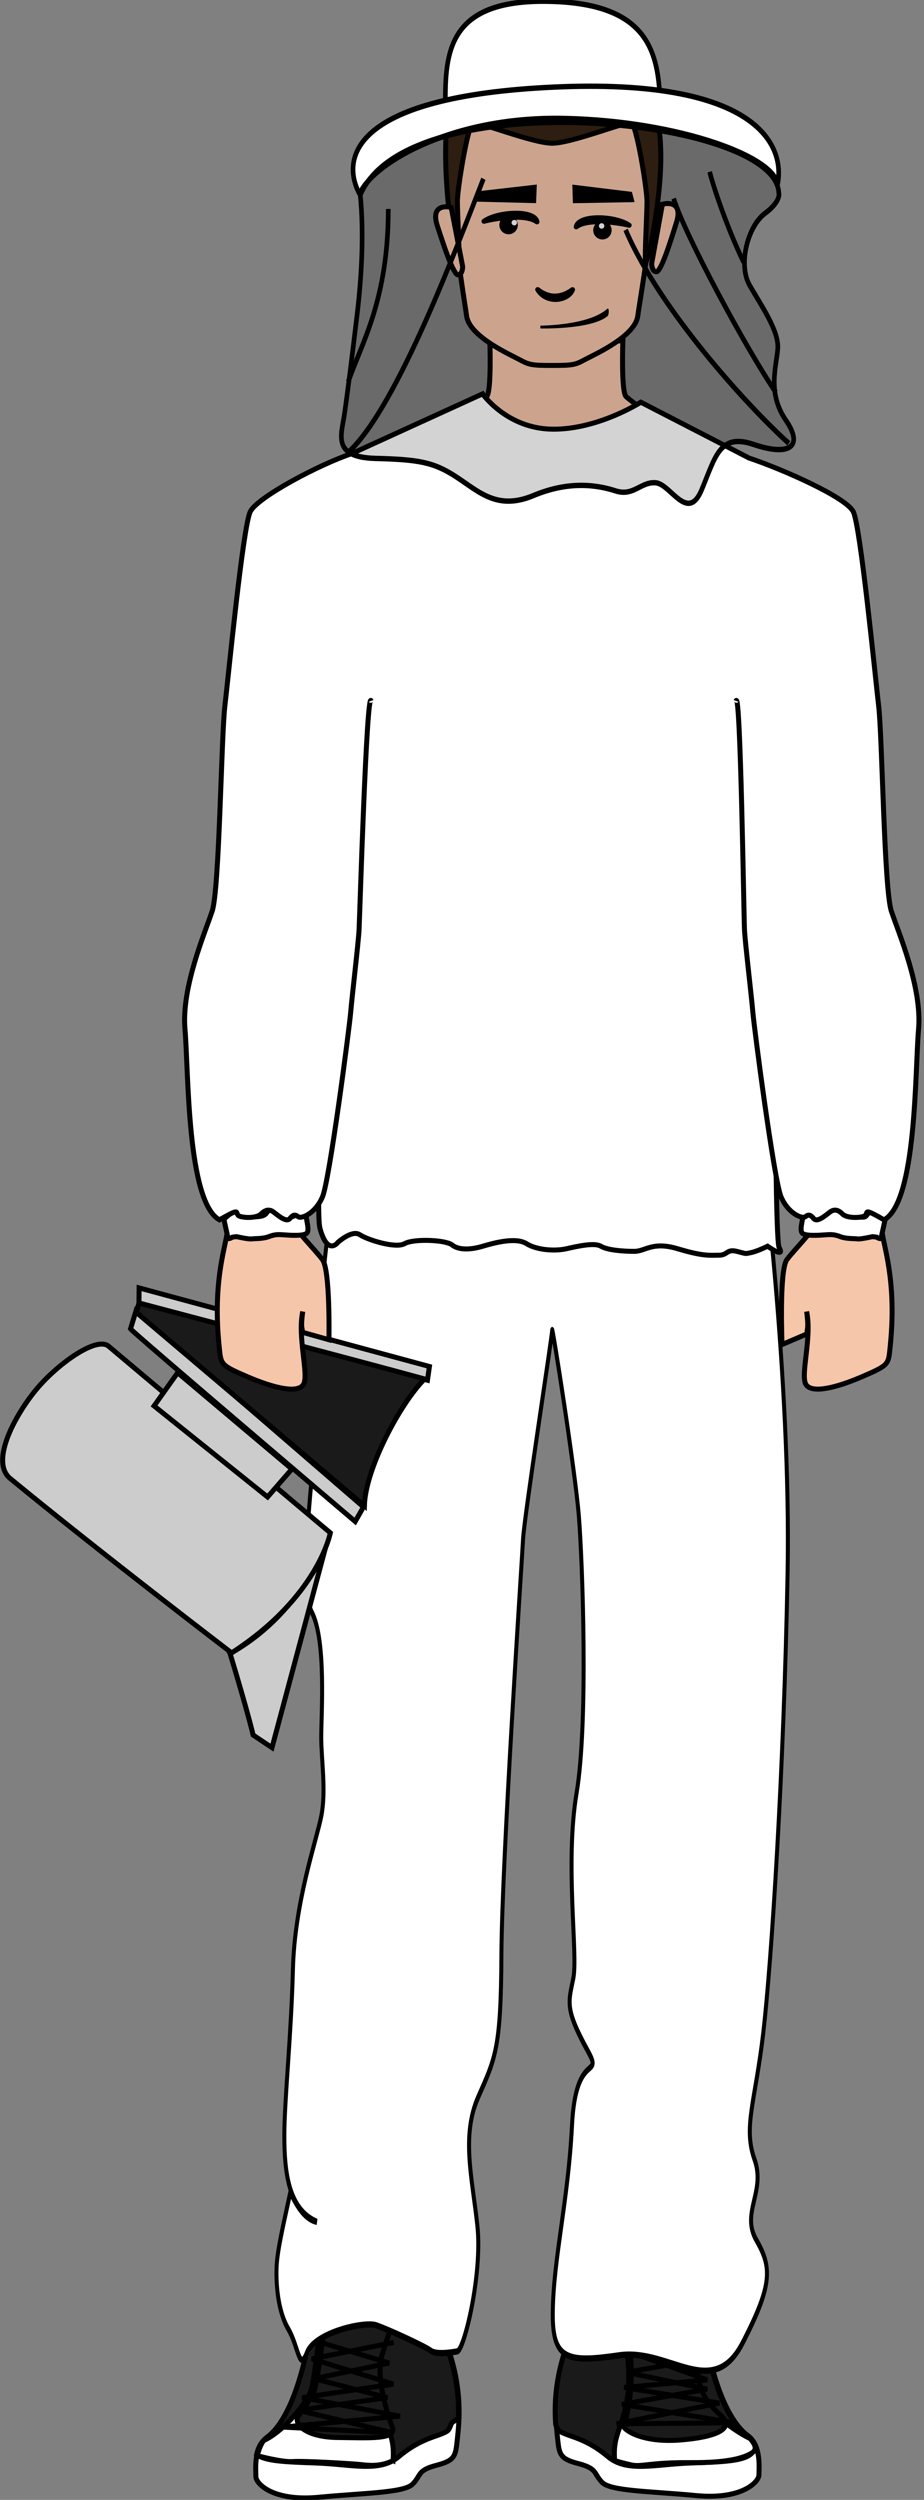<?xml version="1.0" encoding="UTF-8" standalone="no"?>
<!-- Created with Inkscape (http://www.inkscape.org/) -->

<svg
   xmlns:dc="http://purl.org/dc/elements/1.1/"
   xmlns:cc="http://creativecommons.org/ns#"
   xmlns:rdf="http://www.w3.org/1999/02/22-rdf-syntax-ns#"
   xmlns:svg="http://www.w3.org/2000/svg"
   xmlns="http://www.w3.org/2000/svg"
   xmlns:sodipodi="http://sodipodi.sourceforge.net/DTD/sodipodi-0.dtd"
   xmlns:inkscape="http://www.inkscape.org/namespaces/inkscape"
   width="185"
   height="500"
   id="svg5963"
   version="1.1"
   inkscape:version="0.48.4 r9939"
   sodipodi:docname="teacher-woman.svg"
   inkscape:export-filename="/home/swap/Документы/James/June 2015/folders-sample/SVG Images/Teacher/teacher-woman.png"
   inkscape:export-xdpi="90"
   inkscape:export-ydpi="90">
  <rect width="100%" height="100%" fill="#808080" stroke="none"/>
  <defs
     id="defs5965" />
  <sodipodi:namedview
     id="base"
     pagecolor="#ffffff"
     bordercolor="#666666"
     borderopacity="1.0"
     inkscape:pageopacity="0.0"
     inkscape:pageshadow="2"
     inkscape:zoom="0.76650375"
     inkscape:cx="59.33205"
     inkscape:cy="270.5437"
     inkscape:document-units="px"
     inkscape:current-layer="layer1"
     showgrid="false"
     inkscape:window-width="1366"
     inkscape:window-height="717"
     inkscape:window-x="0"
     inkscape:window-y="-3"
     inkscape:window-maximized="1" />
  <g
     inkscape:label="Layer 1"
     inkscape:groupmode="layer"
     id="layer1"
     transform="translate(0,-552.362)">
    <g
       transform="matrix(0.691,0,0,0.691,-416.934,384.393)"
       id="g10013">
      <path
         sodipodi:nodetypes="ccsssszcccssssc"
         transform="matrix(-0.267,0,0,0.268,1317.134,374.644)"
         style="fill:#f6c6ab;fill-opacity:1;stroke:#000000;stroke-width:5.404px;stroke-linecap:butt;stroke-linejoin:miter;stroke-opacity:1"
         d="m 1751.429,188.791 c -2.857,30 -22.143,310 -24.286,317.857 -2.143,7.857 -23.458,36.237 -24.172,54.094 -0.714,17.857 9.172,260.192 12.744,272.334 3.571,12.143 -16.857,48.643 -8.571,129.667 2.046,20.01 0.741,20.386 30.023,32.976 29.433,12.655 55.706,18.806 61.616,8.379 5.909,-10.427 -6.791,-50.56 -0.905,-78.47 -2.755,20.739 0.284,19.224 -0.585,24.01 l 27.285,11.613 c 0,0 3.281,-80.318 -5.29,-91.747 -8.571,-11.429 -32.143,-34.286 -32.143,-41.429 0,-7.143 39.126,-233.284 39.126,-248.284 0,-15 -8.412,-39.573 -6.983,-58.144 C 1820.714,503.076 1860,354.505 1860,290.219"
         id="path5343"
         inkscape:connector-curvature="0" />
      <path
         sodipodi:nodetypes="cccc"
         transform="matrix(0.267,0,0,0.268,211.056,374.644)"
         inkscape:connector-curvature="0"
         id="path5345"
         d="m 1751.429,188.791 c -2.857,30 -22.143,310 -24.286,317.857 m 92.143,15 C 1820.714,503.076 1860,354.505 1860,290.219"
         style="fill:#f6c6ab;fill-opacity:1;stroke:#000000;stroke-width:5.404px;stroke-linecap:butt;stroke-linejoin:miter;stroke-opacity:1" />
      <path
         sodipodi:nodetypes="csssccsssc"
         transform="matrix(-0.267,0,0,0.268,1316.899,374.644)"
         style="fill:#f6c6ab;fill-opacity:1;stroke:#000000;stroke-width:5.404px;stroke-linecap:butt;stroke-linejoin:miter;stroke-opacity:1"
         d="m 1760,210.219 c -26.429,-60.714 -9.992,-91.077 12.865,-128.22 22.857,-37.143 83.563,-52.494 97.135,-58.208 13.571,-5.714 117.619,-80.714 123.016,-86.429 5.397,-5.714 3.413,-60.036 3.413,-60.036 l 144.364,0 c 0,0 -1.984,54.322 3.413,60.036 5.397,5.714 109.444,80.714 123.016,86.429 13.571,5.714 82.143,17.143 105,54.286 22.857,37.143 31.429,71.429 5,132.143"
         id="path5351"
         inkscape:connector-curvature="0" />
      <path
         transform="matrix(0.267,0,0,0.268,211.056,374.644)"
         sodipodi:nodetypes="ssscssszs"
         inkscape:connector-curvature="0"
         id="path5353"
         d="m 2032.857,-102.638 c -10.714,-5.714 -54.286,-25 -57.143,-47.143 -2.857,-22.143 -35.581,-204.906 -3.578,-233.994 7.575,-6.885 82.149,-47.451 96.474,-47.451 14.325,0 95.395,34.06 102.628,41.302 27.881,27.919 -6.875,218.001 -9.732,240.144 -2.857,22.143 -46.429,41.429 -57.143,47.143 -10.714,5.714 -12.857,6.429 -35.754,6.429 -22.896,0 -25.039,-0.714 -35.753,-6.429 z"
         style="fill:#f6c6ab;fill-opacity:1;stroke:#000000;stroke-width:5.404px;stroke-linecap:butt;stroke-linejoin:miter;stroke-opacity:1" />
      <path
         sodipodi:nodetypes="zsccsssssccsz"
         transform="matrix(0.267,0,0,0.268,211.056,374.644)"
         inkscape:connector-curvature="0"
         id="path5355"
         d="m 2069.608,-450.826 c -34.023,1.038 -82.592,17.032 -107.369,60.855 -13.278,23.484 -11.838,102.623 1.229,172.565 2.055,6.512 3.475,10.419 3.687,9.781 1.429,-4.286 -1.437,-52.147 -1.437,-65.719 -1e-4,-13.571 11.411,-83.571 17.125,-85 5.714,-1.429 64.671,22.125 85.781,22.125 21.11,0 80.036,-23.554 85.75,-22.125 5.714,1.429 17.125,71.429 17.125,85 0,13.571 -2.835,61.433 -1.406,65.719 0.214,0.643 1.634,-3.375 3.719,-10.062 14.139,-69.696 21.658,-140.728 -6.06,-186.174 -13.974,-22.91 -64.121,-48.003 -98.144,-46.965 z"
         style="fill:#362414;fill-opacity:1;stroke:#000000;stroke-width:5.404px;stroke-linecap:butt;stroke-linejoin:miter;stroke-opacity:1" />
      <path
         transform="matrix(0.267,0.02,-0.02,0.267,208.069,336.148)"
         inkscape:connector-curvature="0"
         id="path5357"
         d="m 1950,-269.781 c -9.286,-1.429 -21.429,1.429 -13.571,20.714 7.857,19.286 21.428,52.143 26.428,51.429 5,-0.714 4.286,-9.286 4.286,-9.286 z"
         style="fill:#f6c6ab;fill-opacity:1;stroke:#000000;stroke-width:5.404px;stroke-linecap:butt;stroke-linejoin:miter;stroke-opacity:1" />
      <path
         transform="matrix(-0.266,0.023,0.023,0.267,1320.214,329.371)"
         style="fill:#f6c6ab;fill-opacity:1;stroke:#000000;stroke-width:5.404px;stroke-linecap:butt;stroke-linejoin:miter;stroke-opacity:1"
         d="m 1950,-269.781 c -9.286,-1.429 -21.429,1.429 -13.571,20.714 7.857,19.286 21.428,52.143 26.428,51.429 5,-0.714 4.286,-9.286 4.286,-9.286 z"
         id="path5363"
         inkscape:connector-curvature="0" />
      <path
         sodipodi:nodetypes="ccc"
         transform="matrix(0.267,-0.018,0.017,0.267,216.849,410.06)"
         inkscape:connector-curvature="0"
         id="path5365"
         d="m 1988.905,-251.42 c 15.217,-9.523 55.365,-9.194 57.229,4.496 -11.663,-9.667 -43.325,-7.076 -57.229,-4.496 z"
         style="fill:#000000;stroke:#000000;stroke-width:5.404px;stroke-linecap:round;stroke-linejoin:round;stroke-opacity:1" />
      <path
         transform="matrix(0.267,-0.006,0.006,0.268,210.49,386.275)"
         d="m 2038.929,-245.852 c 0,5.523 -4.477,10 -10,10 -5.523,0 -10,-4.477 -10,-10 0,-5.523 4.477,-10 10,-10 5.523,0 10,4.477 10,10 z"
         sodipodi:ry="10"
         sodipodi:rx="10"
         sodipodi:cy="-245.85211"
         sodipodi:cx="2028.9286"
         id="path5367"
         style="fill:#000000;fill-opacity:1;stroke:none"
         sodipodi:type="arc" />
      <path
         transform="matrix(0.079,-0.002,0.002,0.079,592.599,331.009)"
         sodipodi:type="arc"
         style="fill:#ffffff;fill-opacity:1;stroke:none"
         id="path5369"
         sodipodi:cx="2028.9286"
         sodipodi:cy="-245.85211"
         sodipodi:rx="10"
         sodipodi:ry="10"
         d="m 2038.929,-245.852 c 0,5.523 -4.477,10 -10,10 -5.523,0 -10,-4.477 -10,-10 0,-5.523 4.477,-10 10,-10 5.523,0 10,4.477 10,10 z" />
      <path
         sodipodi:nodetypes="csscc"
         transform="matrix(0.266,-0.028,0.028,0.267,218.026,433.707)"
         inkscape:connector-curvature="0"
         id="path5373"
         d="m 2052.63,-145.679 c 0,0 52.055,5.463 74.028,-10.556 2.186,-1.594 1.51,6.606 -0.758,8.081 -19.326,12.572 -73.523,5.505 -73.523,5.505 z"
         style="fill:#000000;stroke:none" />
      <path
         transform="matrix(0.266,0.024,-0.024,0.267,206.573,324.484)"
         inkscape:connector-curvature="0"
         id="path5375"
         d="m 1988.929,-273.709 58.928,-12.143 0.714,14.286 -60.714,3.929 z"
         style="fill:#000000;stroke:#000000;stroke-width:5.404px;stroke-linecap:butt;stroke-linejoin:miter;stroke-opacity:1" />
      <path
         transform="matrix(-0.266,0.022,0.022,0.267,1320.974,328.605)"
         style="fill:#000000;stroke:#000000;stroke-width:5.404px;stroke-linecap:butt;stroke-linejoin:miter;stroke-opacity:1"
         d="m 1988.929,-273.709 58.928,-12.143 0.714,14.286 -60.714,3.929 z"
         id="path5377"
         inkscape:connector-curvature="0" />
      <path
         style="fill:#000000;stroke:#000000;stroke-width:5.404px;stroke-linecap:round;stroke-linejoin:round;stroke-opacity:1"
         d="m 1988.905,-251.42 c 15.217,-9.523 55.365,-9.194 57.229,4.496 -11.663,-9.667 -43.325,-7.076 -57.229,-4.496 z"
         id="path5379"
         inkscape:connector-curvature="0"
         transform="matrix(-0.267,-0.013,-0.013,0.268,1313.444,401.516)"
         sodipodi:nodetypes="ccc" />
      <path
         sodipodi:type="arc"
         style="fill:#000000;fill-opacity:1;stroke:none"
         id="path5381"
         sodipodi:cx="2028.9286"
         sodipodi:cy="-245.85211"
         sodipodi:rx="10"
         sodipodi:ry="10"
         d="m 2038.929,-245.852 c 0,5.523 -4.477,10 -10,10 -5.523,0 -10,-4.477 -10,-10 0,-5.523 4.477,-10 10,-10 5.523,0 10,4.477 10,10 z"
         transform="matrix(-0.267,-0.001,-0.001,0.268,1319.41,377.633)" />
      <path
         d="m 2038.929,-245.852 c 0,5.523 -4.477,10 -10,10 -5.523,0 -10,-4.477 -10,-10 0,-5.523 4.477,-10 10,-10 5.523,0 10,4.477 10,10 z"
         sodipodi:ry="10"
         sodipodi:rx="10"
         sodipodi:cy="-245.85211"
         sodipodi:cx="2028.9286"
         id="path5383"
         style="fill:#ffffff;fill-opacity:1;stroke:none"
         sodipodi:type="arc"
         transform="matrix(-0.079,-3.7965028e-4,-3.7869856e-4,0.079,937.893,328.675)" />
      <path
         style="fill:#000000;stroke:#000000;stroke-width:8.293px;stroke-linecap:round;stroke-linejoin:round;stroke-opacity:1"
         d="m 1988.832,-249.785 c 15.607,-23.915 50.701,-16.884 57.109,2.553 -15.473,-12.906 -35.794,-18.036 -57.109,-2.553 z"
         id="path5385"
         inkscape:connector-curvature="0"
         transform="matrix(0.176,0.008,0.008,-0.173,411.151,267.779)"
         sodipodi:nodetypes="ccc" />
      <path
         sodipodi:nodetypes="cccc"
         transform="matrix(-0.267,0,0,0.268,1316.899,374.644)"
         style="fill:#f6c6ab;fill-opacity:1;stroke:#000000;stroke-width:5.404px;stroke-linecap:butt;stroke-linejoin:miter;stroke-opacity:1"
         d="m 1751.429,188.791 c -2.857,30 -22.143,310 -24.286,317.857 m 92.143,15 C 1820.714,503.076 1860,354.505 1860,290.219"
         id="path5387"
         inkscape:connector-curvature="0" />
      <path
         sodipodi:type="arc"
         style="fill:#ffffff;fill-opacity:1;stroke:#000000;stroke-width:1.446;stroke-linecap:round;stroke-linejoin:round;stroke-miterlimit:4;stroke-opacity:1;stroke-dasharray:none;stroke-dashoffset:0"
         id="path5409"
         sodipodi:cx="-516.11713"
         sodipodi:cy="-1097.7919"
         sodipodi:rx="1.7081269"
         sodipodi:ry="1.7081269"
         d="m -514.409,-1097.792 c 0,0.943 -0.765,1.708 -1.708,1.708 -0.943,0 -1.708,-0.765 -1.708,-1.708 0,-0.943 0.765,-1.708 1.708,-1.708 0.943,0 1.708,0.765 1.708,1.708 z"
         transform="translate(1286.549,1476.655)" />
      <path
         transform="translate(1285.725,1512.447)"
         d="m -514.409,-1097.792 c 0,0.943 -0.765,1.708 -1.708,1.708 -0.943,0 -1.708,-0.765 -1.708,-1.708 0,-0.943 0.765,-1.708 1.708,-1.708 0.943,0 1.708,0.765 1.708,1.708 z"
         sodipodi:ry="1.7081269"
         sodipodi:rx="1.7081269"
         sodipodi:cy="-1097.7919"
         sodipodi:cx="-516.11713"
         id="path5411"
         style="fill:#ffffff;fill-opacity:1;stroke:#000000;stroke-width:1.446;stroke-linecap:round;stroke-linejoin:round;stroke-miterlimit:4;stroke-opacity:1;stroke-dasharray:none;stroke-dashoffset:0"
         sodipodi:type="arc" />
      <path
         sodipodi:type="arc"
         style="fill:#ffffff;fill-opacity:1;stroke:#000000;stroke-width:1.446;stroke-linecap:round;stroke-linejoin:round;stroke-miterlimit:4;stroke-opacity:1;stroke-dasharray:none;stroke-dashoffset:0"
         id="path5413"
         sodipodi:cx="-516.11713"
         sodipodi:cy="-1097.7919"
         sodipodi:rx="1.7081269"
         sodipodi:ry="1.7081269"
         d="m -514.409,-1097.792 c 0,0.943 -0.765,1.708 -1.708,1.708 -0.943,0 -1.708,-0.765 -1.708,-1.708 0,-0.943 0.765,-1.708 1.708,-1.708 0.943,0 1.708,0.765 1.708,1.708 z"
         transform="translate(1286.468,1548.239)" />
      <path
         transform="translate(1286.468,1584.031)"
         d="m -514.409,-1097.792 c 0,0.943 -0.765,1.708 -1.708,1.708 -0.943,0 -1.708,-0.765 -1.708,-1.708 0,-0.943 0.765,-1.708 1.708,-1.708 0.943,0 1.708,0.765 1.708,1.708 z"
         sodipodi:ry="1.7081269"
         sodipodi:rx="1.7081269"
         sodipodi:cy="-1097.7919"
         sodipodi:cx="-516.11713"
         id="path5415"
         style="fill:#ffffff;fill-opacity:1;stroke:#000000;stroke-width:1.446;stroke-linecap:round;stroke-linejoin:round;stroke-miterlimit:4;stroke-opacity:1;stroke-dasharray:none;stroke-dashoffset:0"
         sodipodi:type="arc" />
      <g
         transform="matrix(0.912,0,0,0.912,62.017,77.763)"
         id="g6404">
        <path
           style="fill:#ffffff;fill-opacity:1;stroke:#000000;stroke-width:2.105px;stroke-linecap:butt;stroke-linejoin:miter;stroke-opacity:1"
           d="m -512.964,114.453 c -4.467,18.921 -10.512,29.17 -16.293,33.374 -5.781,4.205 -4.73,13.665 -4.73,16.556 0,2.891 7.095,10.512 26.542,8.672 19.446,-1.84 36.002,-1.84 39.681,-5.519 3.679,-3.679 1.84,-5.781 9.986,-7.884 8.146,-2.102 8.146,-3.942 8.935,-11.3 0.788,-7.358 2.102,-19.972 -3.679,-37.053 -22.074,-15.505 -32.323,-15.505 -42.309,-13.928 -9.986,1.577 -17.344,2.891 -18.132,17.081 z"
           id="path6384"
           inkscape:connector-curvature="0"
           transform="matrix(0.752,0,0,0.756,1076.45,843.013)" />
        <path
           style="fill:#1a1a1a;fill-opacity:1;stroke:#000000;stroke-width:1.105px;stroke-linecap:butt;stroke-linejoin:miter;stroke-opacity:1"
           d="m -546.094,-585.5 c -3.383,0.066 -7.712,0.224 -11.812,0.469 -3.398,0.879 -5.716,2.613 -6.031,8.281 -2.345,9.931 -5.497,15.324 -8.531,17.531 -1.259,0.916 -1.899,2.297 -2.219,3.719 1.993,1.479 6.594,1.626 13.031,1.844 8.138,0.276 14.224,2.18 18.5,-1.406 4.276,-3.586 7.72,-4.279 9.375,-4.969 1.655,-0.69 1.654,-0.676 2.344,-2.469 0,0 0.634,-0.412 1.5,-1.031 0.123,-3.798 -0.218,-8.779 -2.281,-14.875 -6.027,-4.233 -10.353,-6.236 -13.875,-7.094 z"
           transform="matrix(1.433,0,0,1.439,1498.65,1759.667)"
           id="path6386"
           inkscape:connector-curvature="0" />
        <path
           style="fill:#ffffff;stroke:#000000;stroke-width:2.105px;stroke-linecap:butt;stroke-linejoin:miter;stroke-opacity:1"
           d="m -473.02,158.338 c 0.788,-9.723 -2.365,-12.351 -4.73,-22.6 -2.365,-10.249 -1.577,-26.542 3.679,-36.002 l -28.118,0 c -3.679,10.249 -3.416,25.491 -6.307,31.009 -2.891,5.519 -11.112,15.43 -18.996,19.109 -1.676,1.486 -2.916,6.443 -2.916,6.443 0,0 10.444,2.832 15.046,2.478 4.602,-0.354 25.313,0.885 28.499,1.239 3.186,0.354 8.389,1.073 13.842,-1.676 z"
           id="path6388"
           inkscape:connector-curvature="0"
           transform="matrix(0.752,0,0,0.756,1074.187,842.478)"
           sodipodi:nodetypes="csccsc" />
        <path
           transform="matrix(-0.752,0,0,0.756,433.158,842.478)"
           inkscape:connector-curvature="0"
           id="path6390"
           d="m -512.964,114.453 c -4.467,18.921 -10.512,29.17 -16.293,33.374 -5.781,4.205 -4.73,13.665 -4.73,16.556 0,2.891 7.095,10.512 26.542,8.672 19.446,-1.84 36.002,-1.84 39.681,-5.519 3.679,-3.679 1.84,-5.781 9.986,-7.884 8.146,-2.102 8.146,-3.942 8.935,-11.3 0.788,-7.358 2.102,-19.972 -3.679,-37.053 -22.074,-15.505 -32.323,-15.505 -42.309,-13.928 -9.986,1.577 -17.344,2.891 -18.132,17.081 z"
           style="fill:#ffffff;stroke:#000000;stroke-width:2.105px;stroke-linecap:butt;stroke-linejoin:miter;stroke-opacity:1" />
        <path
           style="fill:#1a1a1a;fill-opacity:1;stroke:#000000;stroke-width:1.105px;stroke-linecap:butt;stroke-linejoin:miter;stroke-opacity:1"
           d="m -482.781,-582.906 c -4.83,0.022 -14.056,0.277 -15.031,0.625 -0.735,0.263 -4.043,1.333 -6.906,2.469 -0.488,0.328 -0.957,0.672 -1.469,1.031 -2.406,7.11 -2.47,12.733 -2.188,16.688 0.525,1.336 0.689,1.438 2.188,2.062 1.655,0.69 5.099,1.383 9.375,4.969 4.276,3.586 10.362,1.682 18.5,1.406 8.138,-0.276 13.373,-0.416 14.062,-3.312 0,0 -0.051,-0.586 -0.062,-0.688 -0.371,-0.75 -0.875,-1.415 -1.594,-1.938 -3.034,-2.207 -6.218,-7.6 -8.562,-17.531 -0.086,-1.543 -0.293,-2.788 -0.656,-3.812 -2.369,-0.998 -4.483,-1.83 -4.75,-1.906 -0.163,-0.046 -1.296,-0.07 -2.906,-0.062 z"
           transform="matrix(1.433,0,0,1.439,1498.65,1759.667)"
           id="path6392"
           inkscape:connector-curvature="0" />
        <path
           sodipodi:nodetypes="csccsc"
           transform="matrix(-0.752,0,0,0.756,433.158,842.478)"
           inkscape:connector-curvature="0"
           id="path6394"
           d="m -530.324,149.146 c 7.884,-3.679 18.937,-12.882 21.828,-18.401 2.891,-5.519 2.628,-20.76 6.307,-31.009 l 28.118,0 c -5.256,9.46 -6.044,25.753 -3.679,36.002 2.365,10.249 5.519,12.877 4.73,22.6 0,0 -3.115,1.008 -7.246,1.884 -4.131,0.876 -7.76,-1.127 -24.533,-1.001 -16.773,0.125 -22.781,-2.128 -25.91,-3.88 -3.129,-1.752 -1.252,-4.131 0.384,-6.195 z"
           style="fill:#ffffff;stroke:#000000;stroke-width:2.105px;stroke-linecap:butt;stroke-linejoin:miter;stroke-opacity:1" />
        <path
           transform="matrix(1.433,0,0,1.439,-4098.462,1759.667)"
           inkscape:connector-curvature="0"
           id="path6396"
           d="m 3413.429,-580.098 c 0.986,2.628 0.92,7.161 0.657,10.446 -0.263,3.285 -1.183,7.292 -1.511,7.818 -0.329,0.526 3.548,3.876 12.811,3.088 9.263,-0.788 11.431,-3.022 8.738,-5.387 -2.694,-2.365 -4.73,-4.796 -5.124,-9.592 -0.394,-4.796 -1.117,-4.402 -1.117,-4.402 0,0 -4.862,-2.759 -7.292,-2.956 -2.431,-0.197 -5.519,0.197 -6.832,0.854 -1.314,0.657 -0.329,0.131 -0.329,0.131 z"
           style="fill:#1a1a1a;stroke:#000000;stroke-width:1.105px;stroke-linecap:butt;stroke-linejoin:miter;stroke-opacity:1" />
        <path
           transform="matrix(1.433,0,0,1.439,-4098.462,1759.667)"
           inkscape:connector-curvature="0"
           id="path6398"
           d="m 3340.374,-563.937 c -0.986,1.708 1.708,4.599 8.803,4.665 7.095,0.066 13.139,0.526 12.088,-2.299 -1.051,-2.825 -3.745,-11.169 -2.299,-15.833 1.445,-4.665 2.102,-6.241 2.102,-6.241 0,0 -3.745,-2.234 -6.898,-1.774 -3.154,0.46 -8.015,2.102 -8.015,2.102 0,0 -1.577,12.68 -2.365,14.256 -0.788,1.577 -3.416,5.124 -3.416,5.124 z"
           style="fill:#1a1a1a;stroke:#000000;stroke-width:1.105px;stroke-linecap:butt;stroke-linejoin:miter;stroke-opacity:1" />
        <path
           transform="matrix(1.433,0,0,1.439,-4098.462,1759.667)"
           inkscape:connector-curvature="0"
           id="path6400"
           d="m 3361.572,-580.243 -18.117,3.623 18.024,5.575 -20.162,2.973 21.648,4.088 -25.922,2.416 24.528,1.301 -21.183,-5.017 19.79,-2.787 -16.259,-4.181 16.631,-3.438 -15.795,-4.738"
           style="fill:none;stroke:#000000;stroke-width:1.105px;stroke-linecap:butt;stroke-linejoin:miter;stroke-opacity:1" />
        <path
           transform="matrix(1.433,0,0,1.439,-4098.462,1759.667)"
           inkscape:connector-curvature="0"
           id="path6402"
           d="m 3412.858,-578.477 c 0.465,0.093 18.21,6.504 18.21,6.504 l -18.396,1.672 21.09,3.438 -22.763,4.553 26.201,-0.186 -24.993,-4.088 18.861,-3.345 -17.839,-3.716 15.702,-2.787"
           style="fill:none;stroke:#000000;stroke-width:1.105px;stroke-linecap:butt;stroke-linejoin:miter;stroke-opacity:1" />
      </g>
      <path
         sodipodi:nodetypes="cssssssccscsscsssscssscsssssssssc"
         transform="matrix(0.946,0,0,1.479,-428.453,100.885)"
         inkscape:connector-curvature="0"
         id="path5550"
         d="m 1195.666,322.342 c -6.812,14.007 -8.912,50.958 -8.649,55.425 0.263,4.467 -5.256,28.381 -0.788,33.9 4.467,5.519 2.891,19.972 2.891,24.439 0,4.467 1.577,10.512 0,15.505 -1.577,4.993 -8.146,16.818 -8.672,29.958 -0.526,13.139 -2.628,25.491 -2.628,32.586 0,7.095 1.314,14.453 9.986,16.818 -3.534,-0.496 -6.005,-2.849 -8.146,-5.781 -1.839,5.519 -3.942,11.037 -4.205,14.453 -0.263,3.416 0.405,8.857 3.558,12.273 3.153,3.416 3.371,8.587 5.736,4.645 2.365,-3.942 17.511,-6.144 21.19,-5.356 3.679,0.788 15.161,4.19 16.737,4.978 1.577,0.788 6.014,0.393 8.116,0.13 2.102,-0.263 7.732,-15.094 6.156,-24.554 -1.577,-9.46 -4.993,-17.607 0.263,-25.228 5.256,-7.621 6.964,-9.46 7.095,-27.856 0.131,-18.395 6.262,-76.863 6.633,-81.323 0.372,-4.46 8.919,-39.765 8.919,-40.88 0,-1.115 7.061,27.501 8.176,36.421 1.115,8.919 2.939,40.254 -0.696,54.122 -3.635,13.868 0.473,31.557 -1.004,36.278 -1.476,4.721 -2.709,5.924 4.453,14.248 4.816,5.597 -3.688,-0.368 -4.855,14.495 -1.167,14.863 -5.699,26.046 -5.896,36.639 -0.177,9.483 4.745,9.85 20.321,8.41 15.576,-1.44 28.544,9.049 37.795,-2.385 9.252,-11.434 9.026,-14.827 4.232,-20.174 -4.793,-5.347 2.953,-9.442 -0.564,-15.785 -3.516,-6.343 0.23,-11.212 2.701,-24.821 2.472,-13.609 6.319,-51.227 7.434,-89.878 1.115,-38.651 -8.275,-84.713 -8.275,-84.713"
         style="fill:#ffffff;stroke:#000000;stroke-width:1.223px;stroke-linecap:butt;stroke-linejoin:miter;stroke-opacity:1" />
      <g
         id="g6608">
        <path
           style="fill:#cccccc;fill-opacity:1;stroke:#000000;stroke-width:1.742px;stroke-linecap:butt;stroke-linejoin:miter;stroke-opacity:1"
           d="m 411.79,94.743 72.267,29.958 c 0,0 -26.279,-10.774 -55.186,1.577 -12.614,-17.607 -17.607,-23.651 -17.607,-23.651 z"
           id="path6573"
           inkscape:connector-curvature="0"
           transform="matrix(0.506,-0.659,-0.659,-0.506,536.255,1068.238)" />
        <path
           style="fill:#cccccc;fill-opacity:1;stroke:#000000;stroke-width:1.742px;stroke-linecap:butt;stroke-linejoin:miter;stroke-opacity:1"
           d="m 429.397,126.015 c 0,0 -0.167,56.952 1.161,98.227 0.304,9.437 19.259,12.197 30.559,11.671 11.3,-0.526 27.144,-5.308 26.881,-10.826 -0.263,-5.519 -4.467,-100.911 -4.467,-100.911 0,0 -20.235,-10.249 -54.134,1.84 z"
           id="path6575"
           inkscape:connector-curvature="0"
           transform="matrix(0.506,-0.659,-0.659,-0.506,536.255,1068.238)"
           sodipodi:nodetypes="cssscc" />
        <path
           style="fill:#cccccc;fill-opacity:1;stroke:#000000;stroke-width:1.742px;stroke-linecap:butt;stroke-linejoin:miter;stroke-opacity:1"
           d="m 480.115,149.141 12.877,-0.788 2.365,52.032 -14.191,-0.526 z"
           id="path6577"
           inkscape:connector-curvature="0"
           transform="matrix(0.506,-0.659,-0.659,-0.506,536.255,1068.238)"
           sodipodi:nodetypes="ccccc" />
        <path
           style="fill:#cccccc;stroke:#000000;stroke-width:1.742px;stroke-linecap:butt;stroke-linejoin:miter;stroke-opacity:1"
           d="m 497.459,222.722 c -0.526,-1.84 -5.519,-103.013 -5.519,-103.013 l 5.781,0.788 6.044,104.59 z"
           id="path6579"
           inkscape:connector-curvature="0"
           transform="matrix(0.506,-0.659,-0.659,-0.506,536.255,1068.238)" />
        <path
           style="fill:#cccccc;stroke:#000000;stroke-width:1.742px;stroke-linecap:butt;stroke-linejoin:miter;stroke-opacity:1"
           d="m 506.394,225.875 39.944,-96.181 4.205,2.365 -39.944,96.969 z"
           id="path6581"
           inkscape:connector-curvature="0"
           transform="matrix(0.506,-0.659,-0.659,-0.506,536.255,1068.238)" />
        <path
           style="fill:#1a1a1a;stroke:#000000;stroke-width:1.742px;stroke-linecap:butt;stroke-linejoin:miter;stroke-opacity:1"
           d="m 498.247,120.497 c 10.512,7.621 36.002,11.825 47.828,10.249 -8.672,21.286 -39.681,95.13 -39.681,95.13 l -3.153,-1.314 z"
           id="path6583"
           inkscape:connector-curvature="0"
           transform="matrix(0.506,-0.659,-0.659,-0.506,536.255,1068.238)" />
      </g>
      <path
         inkscape:connector-curvature="0"
         id="path5563"
         d="m 1751.429,188.791 c -2.857,30 -22.143,310 -24.286,317.857 -2.143,7.857 -23.458,36.237 -24.172,54.094 -0.714,17.857 9.172,260.192 12.744,272.334 3.571,12.143 -16.857,48.643 -8.571,129.667 2.046,20.01 0.741,20.386 30.023,32.976 29.433,12.655 55.706,18.806 61.616,8.379 5.909,-10.427 -6.791,-50.56 -0.905,-78.47 -2.755,20.739 0.284,17.49 -0.585,22.277 l 29.023,8.146 c 0,0 1.543,-75.118 -7.028,-86.546 -8.571,-11.429 -32.143,-34.286 -32.143,-41.429 0,-7.143 39.126,-233.284 39.126,-248.284 0,-15 -8.412,-39.573 -6.983,-58.144 C 1820.714,503.076 1860,354.505 1860,290.219"
         style="fill:#f6c6ab;fill-opacity:1;stroke:#000000;stroke-width:5.404px;stroke-linecap:butt;stroke-linejoin:miter;stroke-opacity:1"
         transform="matrix(0.267,0,0,0.268,211.061,374.644)"
         sodipodi:nodetypes="ccsssszcccssssc" />
      <path
         sodipodi:nodetypes="cscsssssssssssscsc"
         transform="translate(0,308.268)"
         inkscape:connector-curvature="0"
         id="path6368"
         d="m 703.232,136.758 c -0.743,3.716 -9.381,145.388 -7.151,153.564 2.23,8.176 5.203,4.088 5.203,4.088 0,0 4.088,-3.716 6.318,-2.23 2.23,1.487 10.406,4.088 13.007,2.601 2.601,-1.487 11.892,-1.115 13.751,0.372 1.858,1.487 5.203,1.487 8.919,0.372 3.716,-1.115 9.663,-2.601 12.636,-0.743 2.973,1.858 8.176,2.23 11.521,1.487 3.345,-0.743 8.176,-1.858 10.034,-0.743 1.858,1.115 6.318,1.487 9.663,1.487 3.345,0 5.203,-2.973 12.636,-0.743 7.433,2.23 9.291,1.858 11.892,1.858 2.601,0 2.23,-1.858 5.203,-1.115 2.973,0.743 2.23,0.743 4.088,0.372 1.858,-0.372 4.831,-1.858 4.831,-1.858 0,0 5.203,3.716 3.345,0.372 -1.858,-3.345 -1.025,-161.369 -1.025,-161.369"
         style="fill:#ffffff;stroke:#000000;stroke-width:1.446px;stroke-linecap:butt;stroke-linejoin:miter;stroke-opacity:1" />
      <path
         transform="translate(0,308.268)"
         inkscape:connector-curvature="0"
         id="path6380"
         d="m 836.062,286.316 c 0,1.577 -1.183,4.73 -0.131,5.519 1.051,0.788 4.862,0.526 6.57,0.394 1.708,-0.131 2.628,-0.131 4.336,0.526 1.708,0.657 4.073,0.526 4.993,0.657 0.92,0.131 4.336,-0.657 4.336,-0.657 l 1.183,0.131 c 0,0 1.183,0.788 1.314,0.263 0.131,-0.526 1.183,-5.387 1.183,-5.387 0,0 -3.022,-3.285 -4.467,-2.102 -1.445,1.183 -0.657,1.577 -2.891,1.445 -2.234,-0.131 -4.205,0 -4.993,-1.183 -0.788,-1.183 -1.971,-1.84 -3.285,-0.92 -1.314,0.92 -3.416,1.971 -3.942,1.971 -0.526,0 -0.526,-0.131 -1.445,-0.526 -0.92,-0.394 -2.759,-0.131 -2.759,-0.131 z"
         style="fill:#ffffff;stroke:#000000;stroke-width:1.446px;stroke-linecap:butt;stroke-linejoin:miter;stroke-opacity:1" />
      <path
         style="fill:#ffffff;stroke:#000000;stroke-width:1.446px;stroke-linecap:butt;stroke-linejoin:miter;stroke-opacity:1"
         d="m 836.062,286.316 c 0,1.577 -1.183,4.73 -0.131,5.519 1.051,0.788 4.862,0.526 6.57,0.394 1.708,-0.131 2.628,-0.131 4.336,0.526 1.708,0.657 4.073,0.526 4.993,0.657 0.92,0.131 4.336,-0.657 4.336,-0.657 l 1.183,0.131 c 0,0 1.183,0.788 1.314,0.263 0.131,-0.526 1.183,-5.387 1.183,-5.387 0,0 -3.022,-3.285 -4.467,-2.102 -1.445,1.183 -0.657,1.577 -2.891,1.445 -2.234,-0.131 -4.205,0 -4.993,-1.183 -0.788,-1.183 -1.971,-1.84 -3.285,-0.92 -1.314,0.92 -3.416,1.971 -3.942,1.971 -0.526,0 -0.526,-0.131 -1.445,-0.526 -0.92,-0.394 -2.759,-0.131 -2.759,-0.131 z"
         id="path6382"
         inkscape:connector-curvature="0"
         transform="matrix(-1,0,0,1,1528.103,308.268)" />
      <path
         sodipodi:nodetypes="csssssssscsssscczccsssscssssssssc"
         transform="translate(0,308.268)"
         inkscape:connector-curvature="0"
         id="path5587"
         d="m 710.914,137.687 c -1.301,-3.716 -3.313,62.513 -3.499,66.229 -0.186,3.716 -2.044,19.325 -2.416,23.785 -0.372,4.46 -6.132,48.685 -8.176,53.516 -2.044,4.831 -6.132,6.504 -7.061,5.76 -0.929,-0.743 -1.487,-0.557 -2.416,0.557 -0.929,1.115 -2.973,-0.557 -4.645,-1.858 -1.672,-1.301 -2.973,-0.186 -3.716,0.557 -0.743,0.743 -3.159,1.301 -5.76,0.743 -2.601,-0.557 1.091,-3.289 -6.267,0.915 -9.46,-5.256 -8.935,-43.097 -9.986,-55.186 -1.051,-12.088 5.781,-27.856 7.884,-34.163 2.102,-6.307 2.628,-50.455 3.679,-59.39 1.051,-8.935 5.256,-52.032 7.358,-56.237 2.102,-4.205 19.972,-13.665 29.432,-16.818 l 37.882,-17.281 c 0,0 7.002,10.069 20.229,10.22 13.227,0.151 25.618,-7.804 25.618,-7.804 l 31.379,16.166 c 9.46,3.153 28.073,11.313 30.176,15.518 2.102,4.205 6.307,47.302 7.358,56.237 1.051,8.935 1.577,53.083 3.679,59.39 2.102,6.307 8.935,22.074 7.884,34.163 -1.051,12.088 -0.526,49.93 -9.986,55.186 -7.358,-4.205 -3.665,-1.473 -6.267,-0.915 -2.601,0.557 -5.017,0 -5.76,-0.743 -0.743,-0.743 -2.044,-1.858 -3.716,-0.557 -1.672,1.301 -3.716,2.973 -4.645,1.858 -0.929,-1.115 -1.487,-1.301 -2.416,-0.557 -0.929,0.743 -5.017,-0.929 -7.061,-5.76 -2.044,-4.831 -7.804,-49.056 -8.176,-53.516 -0.372,-4.46 -2.23,-20.069 -2.416,-23.785 -0.186,-3.716 -1.147,-69.946 -2.448,-66.229"
         style="fill:#ffffff;stroke:#000000;stroke-width:1.446px;stroke-linecap:butt;stroke-linejoin:miter;stroke-opacity:1" />
      <path
         transform="matrix(1.104,0,0,1.278,-622.145,269.461)"
         inkscape:connector-curvature="0"
         id="path5536"
         d="m 1226.961,1.716 c 0,-11.563 1.839,-22.337 26.542,-22.074 24.702,0.263 28.907,9.723 29.695,20.76"
         style="fill:#ffffff;stroke:#000000;stroke-width:1.218px;stroke-linecap:butt;stroke-linejoin:miter;stroke-opacity:1" />
      <path
         sodipodi:nodetypes="scscs"
         transform="matrix(1.104,0,0,1.278,-622.145,269.461)"
         inkscape:connector-curvature="0"
         id="path5534"
         d="m 1255.342,-0.912 c -52.558,2.102 -56.013,15.939 -50.889,24.217 2.759,-6.176 22.77,-17.647 53.517,-17.121 30.746,0.526 56.484,9.037 56.105,15.242 2.438,-9.575 -6.176,-24.439 -58.733,-22.337 z"
         style="fill:#ffffff;stroke:#000000;stroke-width:1.218px;stroke-linecap:round;stroke-linejoin:miter;stroke-opacity:1" />
      <path
         sodipodi:nodetypes="cccssssssssccscc"
         transform="matrix(1.104,0,0,1.278,-622.145,269.461)"
         inkscape:connector-curvature="0"
         id="path5538"
         d="m 1204.624,23.528 c 1.051,8.935 0.263,19.184 -0.788,26.804 -1.051,7.621 -2.628,18.658 -3.416,23.125 -0.788,4.467 -3.153,9.46 8.146,9.723 11.3,0.263 15.242,0.788 21.286,4.205 6.044,3.416 10.774,7.621 20.235,4.205 9.46,-3.416 16.819,-2.365 21.549,-1.051 4.73,1.314 6.57,-2.102 10.511,-1.84 3.942,0.263 8.409,9.198 12.088,1.577 3.679,-7.621 4.73,-12.877 13.665,-10.249 8.935,2.628 13.402,0.788 8.409,-5.519 -4.993,-6.307 -2.365,-12.351 -2.102,-16.293 0.263,-3.942 -4.205,-9.46 -7.358,-14.191 -3.154,-4.73 -0.526,-13.402 3.942,-16.293 4.467,-2.891 3.679,-4.73 3.679,-4.73 -1.034,-17.334 -97.555,-25.036 -109.846,0.526 z"
         style="fill:#000000;fill-opacity:0.174;stroke:#000000;stroke-width:1.218px;stroke-linecap:butt;stroke-linejoin:miter;stroke-opacity:1" />
      <path
         transform="matrix(1.104,0,0,1.278,-622.145,269.461)"
         inkscape:connector-curvature="0"
         id="path5540"
         d="m 1201.733,81.604 c 12.877,-10.512 28.644,-47.302 35.214,-61.755"
         style="fill:none;stroke:#000000;stroke-width:1.218px;stroke-linecap:butt;stroke-linejoin:miter;stroke-opacity:1" />
      <path
         transform="matrix(1.104,0,0,1.278,-622.145,269.461)"
         inkscape:connector-curvature="0"
         id="path5542"
         d="m 1317.097,79.765 c -10.511,-8.146 -33.9,-30.221 -42.834,-48.353"
         style="fill:none;stroke:#000000;stroke-width:1.218px;stroke-linecap:butt;stroke-linejoin:miter;stroke-opacity:1" />
      <path
         transform="matrix(1.104,0,0,1.278,-622.145,269.461)"
         inkscape:connector-curvature="0"
         id="path5544"
         d="m 1313.681,68.202 c -7.884,-9.986 -23.914,-35.739 -26.805,-43.886"
         style="fill:none;stroke:#000000;stroke-width:1.218px;stroke-linecap:butt;stroke-linejoin:miter;stroke-opacity:1" />
      <path
         transform="matrix(1.104,0,0,1.278,-622.145,269.461)"
         inkscape:connector-curvature="0"
         id="path5546"
         d="m 1305.272,38.769 c -4.73,-8.409 -8.409,-18.395 -8.935,-20.498"
         style="fill:none;stroke:#000000;stroke-width:1.218px;stroke-linecap:butt;stroke-linejoin:miter;stroke-opacity:1" />
      <path
         transform="matrix(1.104,0,0,1.278,-622.145,269.461)"
         inkscape:connector-curvature="0"
         id="path5548"
         d="m 1201.47,65.837 c 3.416,-8.672 10.511,-18.395 10.511,-39.156"
         style="fill:none;stroke:#000000;stroke-width:1.218px;stroke-linecap:butt;stroke-linejoin:miter;stroke-opacity:1" />
    </g>
  </g>
</svg>
